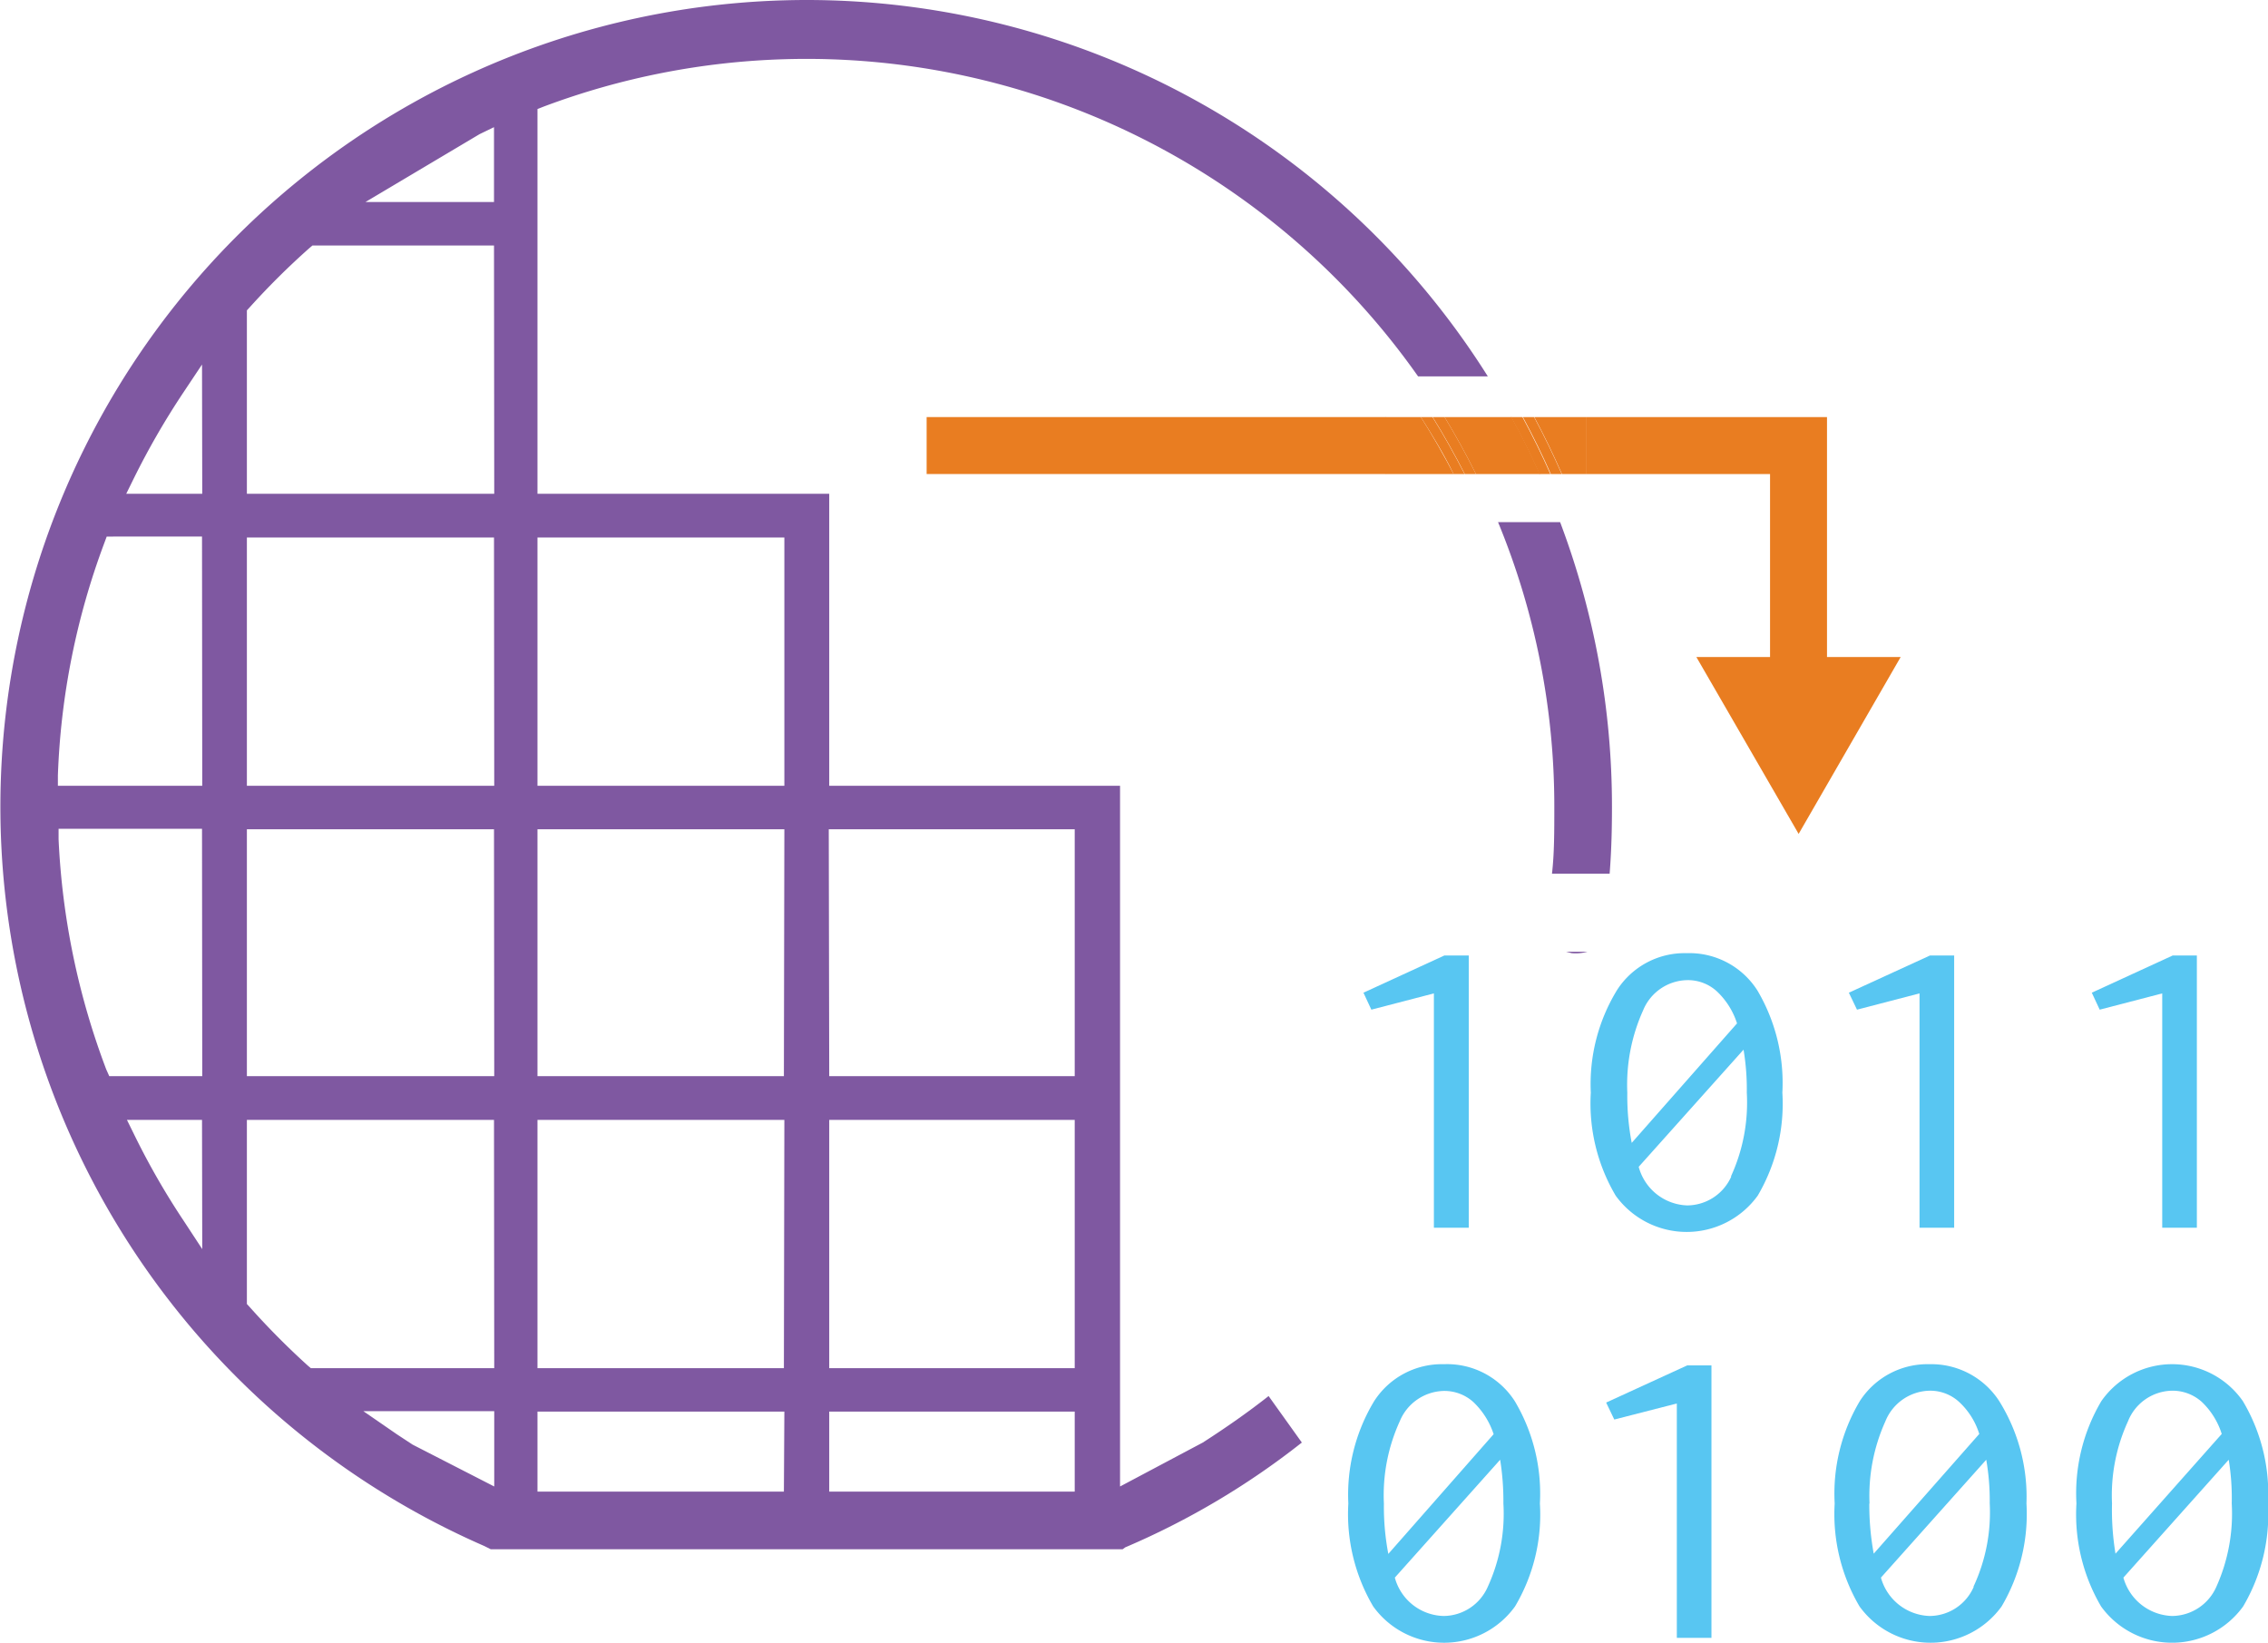 <svg xmlns="http://www.w3.org/2000/svg" viewBox="0 0 97.56 70.66"><defs><style>.cls-1{fill:none;}.cls-2{fill:#58c6f2;}.cls-3{fill:#7f58a1;}.cls-4{fill:#e97d21;}</style></defs><g id="Layer_2" data-name="Layer 2"><g id="Layer_1-2" data-name="Layer 1"><path class="cls-1" d="M60,67.86a2.23,2.23,0,0,0,2.09,1.65A2.09,2.09,0,0,0,64,68.25a7.54,7.54,0,0,0,.68-3.58,11.28,11.28,0,0,0-.14-1.88Z"/><path class="cls-1" d="M84.26,60.3A1.84,1.84,0,0,0,83,59.82a2.1,2.1,0,0,0-1.9,1.31,7.77,7.77,0,0,0-.68,3.54,11.57,11.57,0,0,0,.19,2.16l4.53-5.15A3.15,3.15,0,0,0,84.26,60.3Z"/><path class="cls-1" d="M73.82,42.67a1.84,1.84,0,0,0-1.27-.48,2.09,2.09,0,0,0-1.9,1.3A7.77,7.77,0,0,0,70,47a10.71,10.71,0,0,0,.19,2.16l4.53-5.14A3.25,3.25,0,0,0,73.82,42.67Z"/><path class="cls-1" d="M80.9,67.86A2.25,2.25,0,0,0,83,69.51a2.08,2.08,0,0,0,1.9-1.26,7.53,7.53,0,0,0,.69-3.58,10.22,10.22,0,0,0-.15-1.88Z"/><path class="cls-1" d="M70.46,50.22a2.24,2.24,0,0,0,2.09,1.66,2.09,2.09,0,0,0,1.9-1.26A7.6,7.6,0,0,0,75.14,47,10.3,10.3,0,0,0,75,45.15Z"/><path class="cls-1" d="M63.38,60.3a1.86,1.86,0,0,0-1.27-.48,2.1,2.1,0,0,0-1.9,1.31,7.64,7.64,0,0,0-.68,3.54,10.78,10.78,0,0,0,.19,2.16l4.53-5.15A3.35,3.35,0,0,0,63.38,60.3Z"/><path class="cls-1" d="M94.71,60.3a1.88,1.88,0,0,0-1.27-.48,2.08,2.08,0,0,0-1.9,1.31,7.63,7.63,0,0,0-.69,3.54A11.57,11.57,0,0,0,91,66.83l4.53-5.15A3.24,3.24,0,0,0,94.71,60.3Z"/><path class="cls-1" d="M91.34,67.86a2.25,2.25,0,0,0,2.1,1.65,2.1,2.1,0,0,0,1.9-1.26A7.66,7.66,0,0,0,96,64.67a10.22,10.22,0,0,0-.15-1.88Z"/><polygon class="cls-2" points="63.18 52.81 63.18 41.1 62.13 41.1 58.65 42.7 58.99 43.43 61.68 42.73 61.68 52.81 63.18 52.81"/><path class="cls-2" d="M72.55,41a3.45,3.45,0,0,0-3,1.6A7.75,7.75,0,0,0,68.43,47a7.79,7.79,0,0,0,1.07,4.43,3.77,3.77,0,0,0,6.11,0A7.8,7.8,0,0,0,76.67,47a7.83,7.83,0,0,0-1.07-4.39A3.47,3.47,0,0,0,72.55,41ZM70,47a7.77,7.77,0,0,1,.68-3.54,2.09,2.09,0,0,1,1.9-1.3,1.84,1.84,0,0,1,1.27.48,3.25,3.25,0,0,1,.87,1.38l-4.53,5.14A10.71,10.71,0,0,1,70,47Zm4.48,3.59a2.09,2.09,0,0,1-1.9,1.26,2.24,2.24,0,0,1-2.09-1.66L75,45.15A10.3,10.3,0,0,1,75.14,47,7.6,7.6,0,0,1,74.45,50.62Z"/><polygon class="cls-2" points="79.88 43.43 82.57 42.73 82.57 52.81 84.06 52.81 84.06 41.1 83.02 41.1 79.53 42.7 79.88 43.43"/><polygon class="cls-2" points="93.01 42.73 93.01 52.81 94.5 52.81 94.5 41.1 93.46 41.1 89.98 42.7 90.32 43.43 93.01 42.73"/><path class="cls-2" d="M62.11,58.68a3.46,3.46,0,0,0-3,1.59A7.78,7.78,0,0,0,58,64.67a7.82,7.82,0,0,0,1.07,4.43,3.76,3.76,0,0,0,6.1,0,7.74,7.74,0,0,0,1.07-4.43,7.78,7.78,0,0,0-1.08-4.4A3.46,3.46,0,0,0,62.11,58.68Zm-2.58,6a7.64,7.64,0,0,1,.68-3.54,2.1,2.1,0,0,1,1.9-1.31,1.86,1.86,0,0,1,1.27.48,3.35,3.35,0,0,1,.87,1.38l-4.53,5.15A10.78,10.78,0,0,1,59.53,64.67ZM64,68.25a2.09,2.09,0,0,1-1.9,1.26A2.23,2.23,0,0,1,60,67.86l4.53-5.07a11.28,11.28,0,0,1,.14,1.88A7.54,7.54,0,0,1,64,68.25Z"/><polygon class="cls-2" points="69.09 60.33 69.44 61.06 72.13 60.37 72.13 70.45 73.62 70.45 73.62 58.73 72.58 58.73 69.09 60.33"/><path class="cls-2" d="M83,58.68a3.46,3.46,0,0,0-3,1.59,7.78,7.78,0,0,0-1.08,4.4,7.82,7.82,0,0,0,1.07,4.43,3.77,3.77,0,0,0,6.11,0,7.82,7.82,0,0,0,1.07-4.43A7.78,7.78,0,0,0,86,60.27,3.48,3.48,0,0,0,83,58.68Zm-2.58,6a7.77,7.77,0,0,1,.68-3.54A2.1,2.1,0,0,1,83,59.82a1.84,1.84,0,0,1,1.27.48,3.15,3.15,0,0,1,.87,1.38L80.6,66.83A11.57,11.57,0,0,1,80.41,64.67Zm4.48,3.58A2.08,2.08,0,0,1,83,69.51a2.25,2.25,0,0,1-2.09-1.65l4.53-5.07a10.22,10.22,0,0,1,.15,1.88A7.53,7.53,0,0,1,84.89,68.25Z"/><path class="cls-2" d="M96.48,60.27a3.71,3.71,0,0,0-6.09,0,7.78,7.78,0,0,0-1.07,4.4,7.82,7.82,0,0,0,1.06,4.43,3.77,3.77,0,0,0,6.11,0,7.82,7.82,0,0,0,1.07-4.43A7.78,7.78,0,0,0,96.48,60.27Zm-5.63,4.4a7.63,7.63,0,0,1,.69-3.54,2.08,2.08,0,0,1,1.9-1.31,1.88,1.88,0,0,1,1.27.48,3.24,3.24,0,0,1,.86,1.38L91,66.83A11.57,11.57,0,0,1,90.85,64.67Zm4.49,3.58a2.1,2.1,0,0,1-1.9,1.26,2.25,2.25,0,0,1-2.1-1.65l4.53-5.07A10.22,10.22,0,0,1,96,64.67,7.66,7.66,0,0,1,95.34,68.25Z"/><rect class="cls-1" x="23.98" y="23.97" width="8.91" height="8.97"/><path class="cls-3" d="M67.61,41a1.89,1.89,0,0,0,.67-.06h-.91Z"/><path class="cls-3" d="M66.86,34.71c0,1.09,0,2-.1,2.87h2.48c.09-1.14.1-2.17.1-2.87a34.58,34.58,0,0,0-2.23-12.25H64.44A32,32,0,0,1,66.86,34.71Z"/><path class="cls-1" d="M20.39,7.83v-1c-.6.31-1.19.63-1.76,1Z"/><rect class="cls-1" x="11.48" y="23.97" width="8.9" height="8.97"/><path class="cls-1" d="M11.48,20.39h8.91v-9H13.76c-.8.72-1.57,1.48-2.28,2.26Z"/><path class="cls-1" d="M7.84,50.82V49h-1C7.14,49.63,7.48,50.23,7.84,50.82Z"/><path class="cls-1" d="M7.84,45.44V36.53H3.4a31.21,31.21,0,0,0,1.87,8.91Z"/><path class="cls-1" d="M7.84,20.39V18.56c-.37.6-.71,1.21-1,1.83Z"/><path class="cls-1" d="M7.84,32.94V24H5.24a30.83,30.83,0,0,0-1.85,9Z"/><path class="cls-1" d="M5.73,20.63l-.3.61H8.69V15.68l-.78,1.17A33.05,33.05,0,0,0,5.73,20.63Z"/><path class="cls-1" d="M13.31,10.67a32.58,32.58,0,0,0-2.57,2.55l-.12.13v7.89H21.25V10.56H13.44Z"/><path class="cls-1" d="M7.84,45.44V36.53H3.4a31.21,31.21,0,0,0,1.87,8.91Z"/><path class="cls-1" d="M16.9,7.9l-1.18.79h5.53V5.47l-.62.3A33.76,33.76,0,0,0,16.9,7.9Z"/><rect class="cls-1" x="11.48" y="23.97" width="8.9" height="8.97"/><path class="cls-1" d="M7.84,50.82V49h-1C7.14,49.63,7.48,50.23,7.84,50.82Z"/><path class="cls-1" d="M7.84,32.94V24H5.24a30.83,30.83,0,0,0-1.85,9Z"/><rect class="cls-1" x="23.98" y="36.53" width="8.91" height="8.91"/><rect class="cls-1" x="36.53" y="49.02" width="8.85" height="8.97"/><rect class="cls-1" x="23.98" y="49.02" width="8.91" height="8.97"/><rect class="cls-1" x="23.98" y="61.58" width="8.91" height="1.73"/><rect class="cls-1" x="36.53" y="61.58" width="8.85" height="1.73"/><rect class="cls-1" x="36.53" y="36.53" width="8.85" height="8.91"/><rect class="cls-1" x="23.98" y="23.97" width="8.91" height="8.97"/><rect class="cls-1" x="11.48" y="36.53" width="8.9" height="8.91"/><path class="cls-1" d="M13.7,58h6.69V49H11.48v6.74A31.16,31.16,0,0,0,13.7,58Z"/><polygon class="cls-1" points="20.39 61.58 18.53 61.58 20.39 62.53 20.39 61.58"/><path class="cls-3" d="M34.7,0A34.7,34.7,0,0,0,20.83,66.5l.28.14H48.29l.11-.08A33.38,33.38,0,0,0,56,62.05l-1.43-2c-.89.7-1.82,1.35-2.83,2l-3.56,1.89V33.8H35.67V21.24H23.12V4.69l.28-.11A32.17,32.17,0,0,1,61,16.19h3A34.63,34.63,0,0,0,34.7,0Zm-26,53.73-.78-1.19a32.24,32.24,0,0,1-2.16-3.76l-.3-.61H8.69Zm0-7.44h-4L4.57,46a32,32,0,0,1-2.05-9.9l0-.45H8.69Zm0-12.49H2.49l0-.45a31.68,31.68,0,0,1,2-10l.1-.27H8.69Zm0-12.56H5.43l.3-.61a33.05,33.05,0,0,1,2.18-3.78l.78-1.17Zm12.56,42.7-3.51-1.8-.67-.44-1.45-1h5.63Zm0-5.09H13.37l-.13-.11a33.33,33.33,0,0,1-2.51-2.53l-.11-.12V48.17H21.25Zm0-12.56H10.62V35.67H21.25Zm0-12.49H10.62V23.12H21.25Zm0-12.56H10.62V13.35l.12-.13a32.58,32.58,0,0,1,2.57-2.55l.13-.11h7.81ZM20.63,5.77l.62-.3V8.69H15.72m18,55.47H23.12V60.72H33.74Zm0-5.31H23.12V48.17H33.74Zm0-12.56H23.12V35.67H33.74Zm1.93-10.62H46.23V46.29H35.67ZM46.23,58.85H35.67V48.17H46.23M35.67,60.72H46.23v3.44H35.67Zm-1.93-37.6V33.8H23.12V23.12Z"/><rect class="cls-4" x="39.86" y="17.94" width="19.77" height="2.45"/><polygon class="cls-4" points="78.59 28.26 78.59 17.94 68.25 17.94 68.25 20.39 76.14 20.39 76.14 28.26 72.97 28.26 77.37 35.87 81.76 28.26 78.59 28.26"/><path class="cls-4" d="M66,17.94c.43.8.82,1.61,1.19,2.45h1.06V17.94Z"/><path class="cls-4" d="M61.12,17.94h-1.5v2.45h2.91C62.09,19.55,61.62,18.73,61.12,17.94Z"/><path class="cls-4" d="M63.49,20.39h2.75c-.38-.84-.78-1.65-1.22-2.45H62.14C62.62,18.73,63.07,19.55,63.49,20.39Z"/><path class="cls-4" d="M66.71,20.39h.47c-.37-.84-.76-1.65-1.19-2.45h-.48C65.94,18.74,66.34,19.55,66.71,20.39Z"/><path class="cls-4" d="M61.12,17.94c.5.79,1,1.61,1.41,2.45H63c-.43-.84-.89-1.66-1.38-2.45Z"/><path class="cls-4" d="M65,17.94c.44.8.84,1.61,1.22,2.45h.47c-.37-.84-.77-1.65-1.2-2.45Z"/><path class="cls-4" d="M62.14,17.94h-.51c.49.79.95,1.61,1.38,2.45h.48C63.07,19.55,62.62,18.73,62.14,17.94Z"/></g></g></svg>